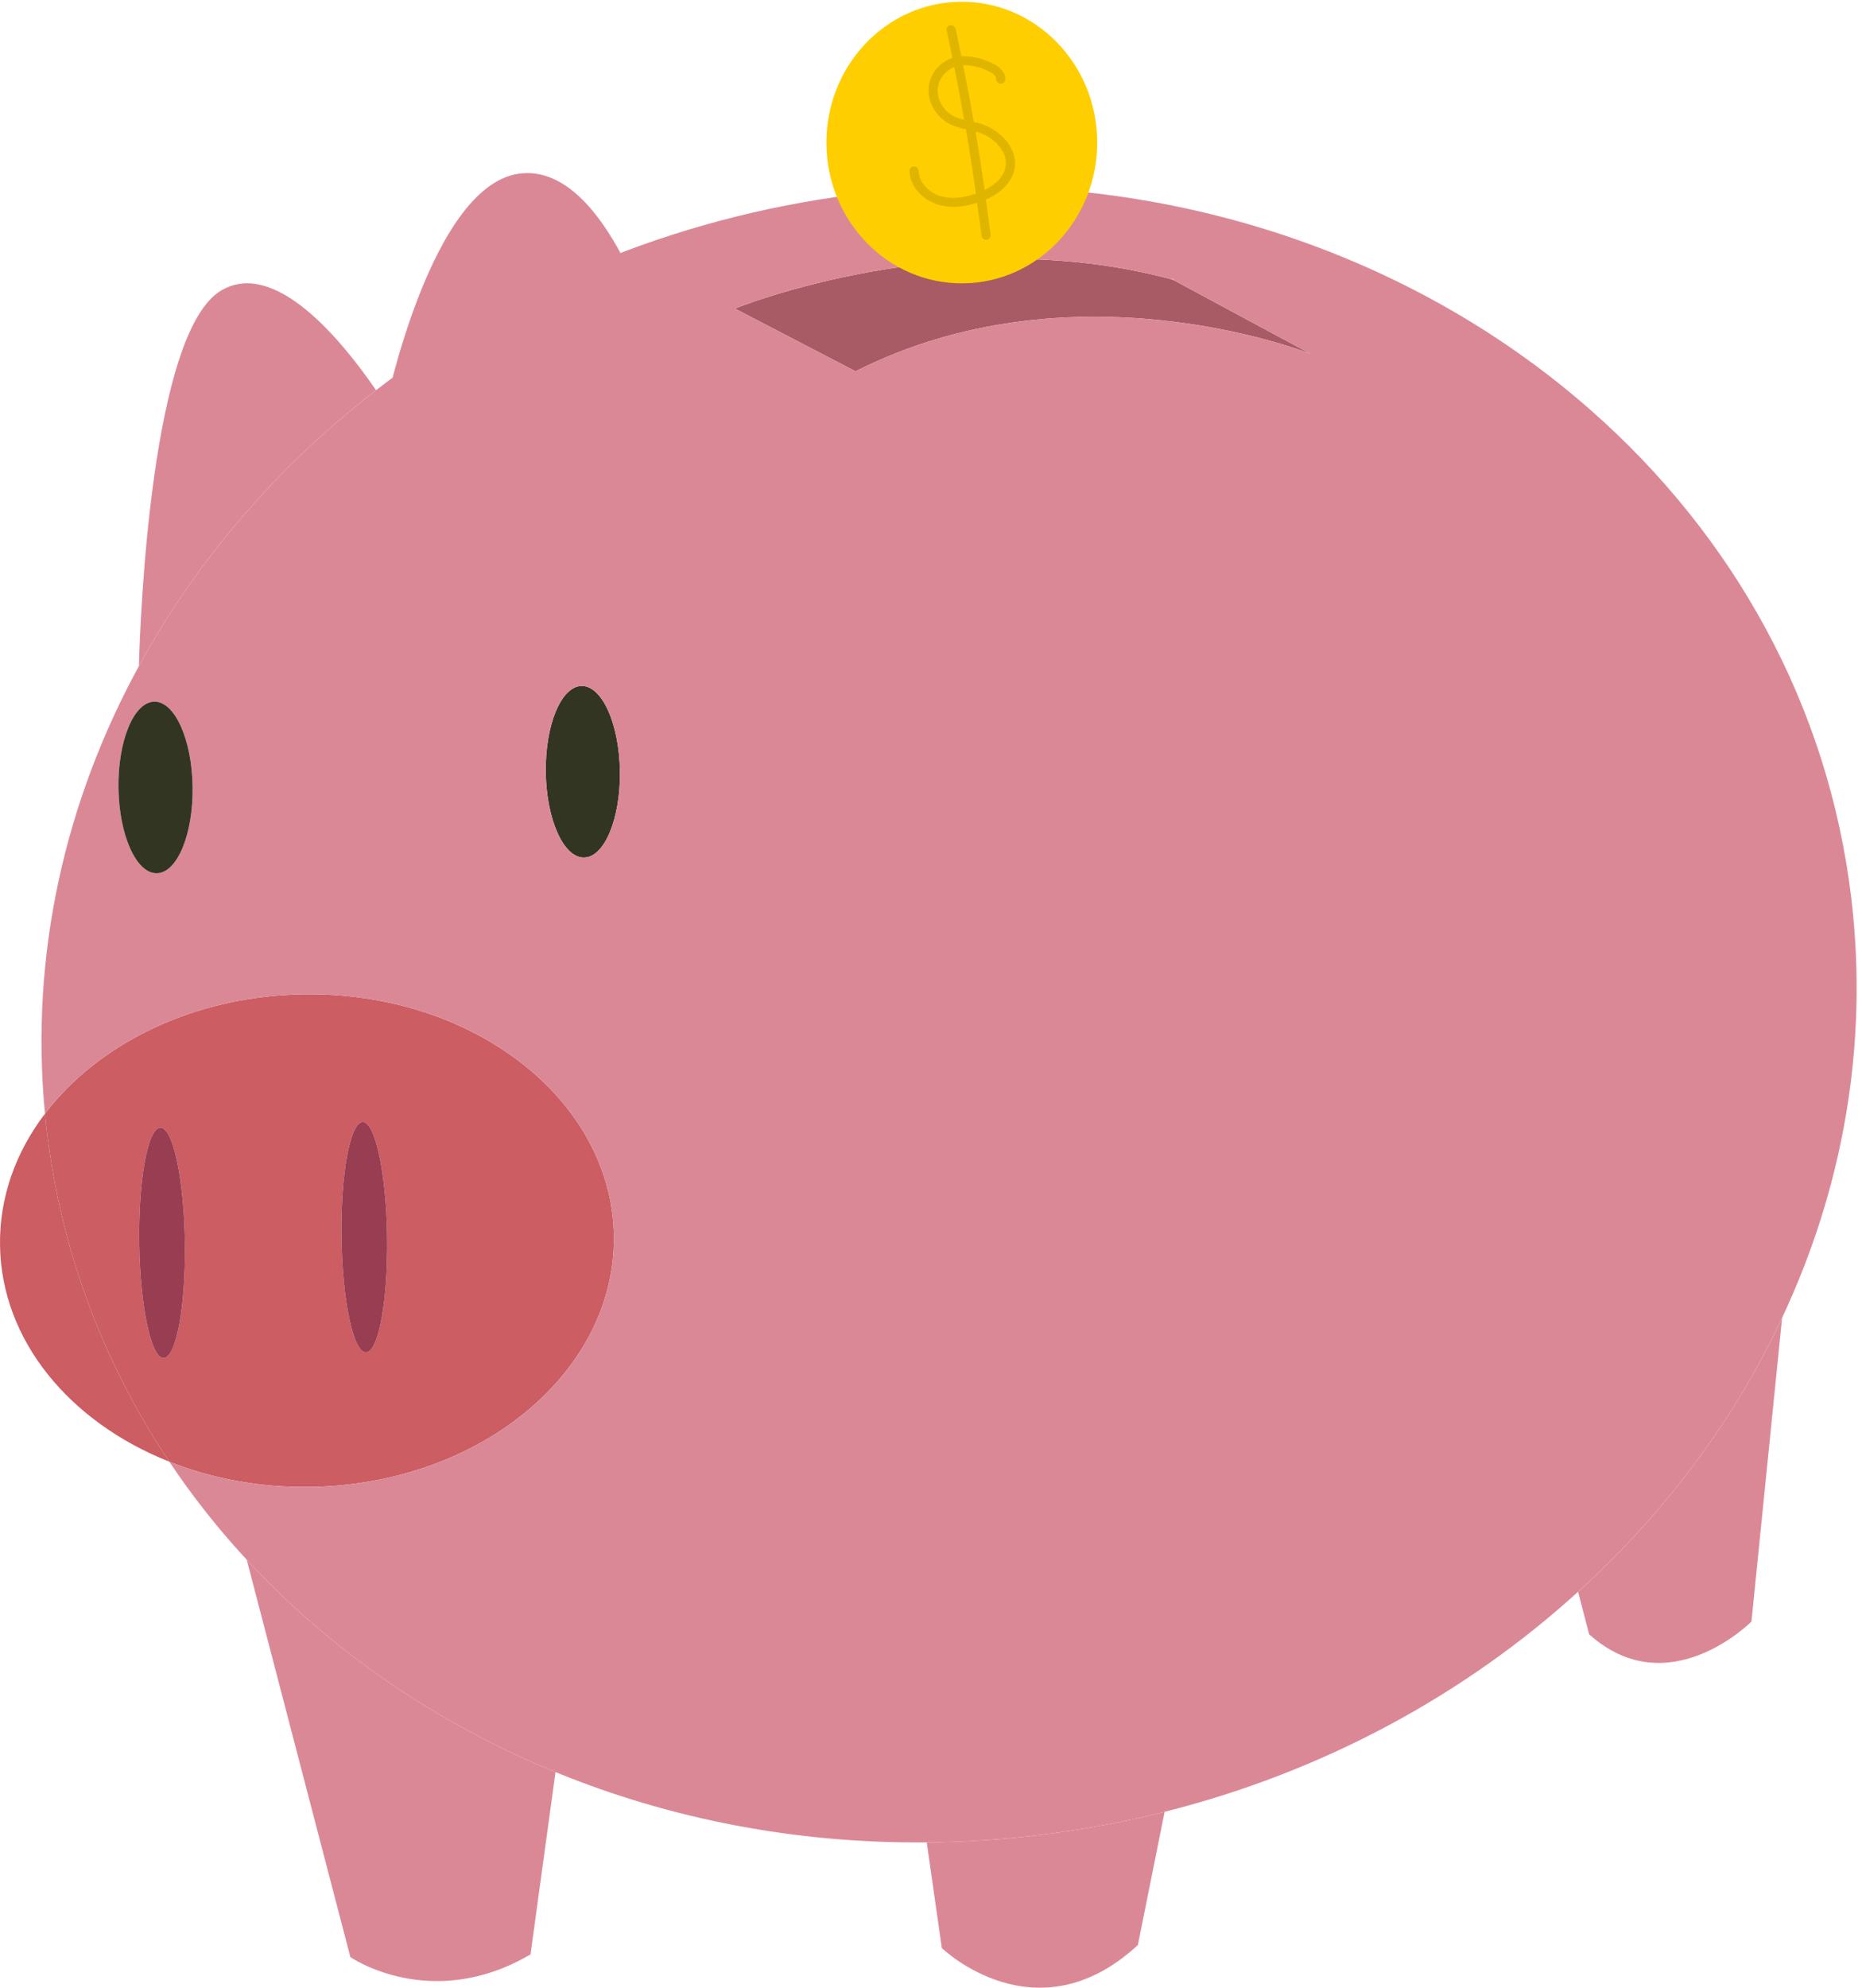 <svg width="179" height="191" viewBox="0 0 179 191" fill="none" xmlns="http://www.w3.org/2000/svg">
<path d="M53.402 170.281L51.001 187.796C41.442 193.415 33.683 188.061 33.683 188.061L23.723 149.89C31.784 158.608 41.938 165.585 53.402 170.281Z" fill="#DB8896"/>
<path d="M111.958 174.099L109.386 186.901C99.586 195.952 90.541 187.19 90.541 187.19L89.089 177.035C92.884 177.002 96.733 176.75 100.614 176.245C104.483 175.741 108.268 175.021 111.958 174.099Z" fill="#DB8896"/>
<path d="M55.913 65.916C57.88 65.886 59.529 69.553 59.593 74.111C59.658 78.657 58.114 82.374 56.147 82.404C54.181 82.434 52.532 78.767 52.467 74.221C52.403 69.663 53.946 65.946 55.913 65.916Z" fill="#333523"/>
<path d="M29.177 95.544C45.465 95.294 58.826 105.687 59.012 118.759C59.197 131.832 46.137 142.63 29.849 142.88C24.967 142.955 20.349 142.075 16.277 140.454C10.035 131.119 5.89 120.356 4.497 108.649C4.432 108.109 4.378 107.556 4.324 107.016C9.458 100.273 18.639 95.706 29.177 95.544ZM37.214 118.853C37.127 112.744 36.074 107.804 34.87 107.823C33.656 107.841 32.742 112.811 32.83 118.921C32.916 125.03 33.97 129.97 35.185 129.951C36.388 129.932 37.301 124.962 37.214 118.853ZM17.771 119.392C17.684 113.282 16.631 108.343 15.416 108.362C14.213 108.38 13.3 113.35 13.387 119.459C13.473 125.569 14.527 130.508 15.73 130.49C16.945 130.471 17.858 125.501 17.771 119.392Z" fill="#CB5D63"/>
<path d="M34.871 107.822C36.074 107.804 37.128 112.744 37.214 118.853C37.301 124.963 36.388 129.932 35.185 129.951C33.97 129.97 32.916 125.029 32.83 118.92C32.743 112.811 33.657 107.841 34.871 107.822Z" fill="#983D52"/>
<path d="M112.75 26.877L125.984 33.999C125.099 33.653 102.995 25.174 82.247 35.681L70.648 29.651C70.648 29.651 91.563 21.115 112.75 26.877Z" fill="#A85A65"/>
<path d="M171.315 126.66L168.373 155.815C168.373 155.815 160.388 163.877 152.77 157.041L151.706 152.955C160.011 145.442 166.699 136.486 171.303 126.66H171.315Z" fill="#DB8896"/>
<path d="M14.835 67.424C12.868 67.454 11.324 71.171 11.389 75.717C11.453 80.275 13.102 83.942 15.069 83.912C17.035 83.882 18.579 80.165 18.515 75.608C18.45 71.061 16.801 67.394 14.835 67.424ZM112.9 26.91C112.83 26.839 112.388 26.69 112.749 26.876C91.562 21.115 70.648 29.651 70.648 29.651L82.247 35.681C102.994 25.174 125.099 33.652 125.983 33.999L112.749 26.876C112.842 26.899 112.889 26.91 112.9 26.91ZM153.01 39.49C166.567 51.443 175.753 67.674 177.973 86.333C179.655 100.477 177.131 114.277 171.302 126.66C166.697 136.486 160.009 145.442 151.704 152.955C140.875 162.805 127.28 170.243 111.958 174.098C108.269 175.021 104.483 175.741 100.614 176.245C96.734 176.75 92.884 177.002 89.09 177.035C76.421 177.158 64.319 174.757 53.402 170.281C41.939 165.586 31.785 158.608 23.723 149.891V149.879C20.985 146.925 18.499 143.788 16.277 140.454C20.35 142.075 24.967 142.955 29.849 142.88C46.137 142.63 59.198 131.832 59.012 118.759C58.826 105.687 45.465 95.294 29.177 95.544C18.639 95.706 9.459 100.273 4.324 107.016C2.859 91.798 6.247 77.01 13.352 64.006C18.878 53.877 26.652 44.833 36.152 37.493C48.787 27.712 64.451 20.965 81.868 18.725C109.217 15.202 134.976 23.564 153.01 39.49ZM59.592 74.111C59.528 69.553 57.879 65.886 55.912 65.916C53.946 65.946 52.402 69.662 52.466 74.22C52.531 78.767 54.18 82.434 56.147 82.404C58.113 82.374 59.657 78.657 59.592 74.111Z" fill="#DB8896"/>
<path d="M15.416 108.362C16.631 108.343 17.685 113.283 17.771 119.392C17.858 125.501 16.945 130.471 15.73 130.49C14.527 130.508 13.474 125.569 13.387 119.459C13.3 113.35 14.214 108.38 15.416 108.362Z" fill="#983D52"/>
<path d="M16.276 140.454C6.723 136.667 0.132 128.829 0.002 119.665C-0.064 115.035 1.518 110.704 4.323 107.016C4.377 107.557 4.431 108.109 4.497 108.649C5.89 120.356 10.034 131.118 16.276 140.454Z" fill="#CB5D63"/>
<path d="M14.836 67.424C16.802 67.394 18.451 71.061 18.516 75.608C18.58 80.165 17.036 83.882 15.07 83.912C13.103 83.942 11.454 80.275 11.39 75.717C11.325 71.171 12.869 67.454 14.836 67.424Z" fill="#333523"/>
<path d="M21.297 27.894C26.415 24.916 32.749 32.542 36.151 37.494C26.652 44.833 18.878 53.877 13.352 64.007C13.474 59.614 14.504 31.835 21.297 27.894Z" fill="#DB8896"/>
<path d="M36.96 39.562C36.96 39.562 41.427 17.351 50.218 16.65C59.009 15.949 63.873 35.195 63.873 35.195C63.873 35.195 35.843 55.236 36.96 39.562Z" fill="#DB8896"/>
<path d="M92.625 27.229C99.812 27.136 105.566 21.002 105.476 13.53C105.387 6.058 99.487 0.076 92.299 0.169C85.112 0.263 79.358 6.396 79.447 13.868C79.537 21.34 85.437 27.322 92.625 27.229Z" fill="#FFCE00"/>
<path d="M94.779 19.18C96.455 18.439 97.492 17.244 97.579 15.898C97.702 13.996 95.966 12.407 94.274 11.889C94.061 11.823 93.841 11.778 93.622 11.728C93.304 9.904 92.96 8.085 92.595 6.272C93.443 6.232 94.311 6.516 94.951 6.803C95.348 6.981 95.767 7.272 95.751 7.555C95.738 7.793 95.925 8.007 96.169 8.032C96.414 8.057 96.623 7.885 96.636 7.647C96.673 7.004 96.193 6.426 95.287 6.02C94.255 5.555 93.28 5.354 92.418 5.413C92.238 4.536 92.066 3.657 91.874 2.784C91.823 2.548 91.587 2.387 91.347 2.427C91.108 2.465 90.956 2.687 91.008 2.923C91.201 3.802 91.374 4.688 91.555 5.571C91.552 5.572 91.548 5.572 91.545 5.573C90.269 5.982 89.332 7.193 89.264 8.519C89.197 9.845 90.004 11.228 91.226 11.881C91.752 12.163 92.309 12.303 92.858 12.424C93.21 14.486 93.527 16.549 93.817 18.612C92.501 19.064 91.336 19.139 90.356 18.826C89.367 18.513 88.327 17.571 88.32 16.448C88.319 16.208 88.12 16.009 87.875 15.996C87.629 15.985 87.433 16.169 87.434 16.408C87.443 17.91 88.684 19.119 89.957 19.591C90.011 19.611 90.066 19.63 90.12 19.647C91.235 20.003 92.52 19.94 93.934 19.491C94.077 20.542 94.226 21.595 94.352 22.644C94.373 22.817 94.495 22.96 94.655 23.019C94.714 23.041 94.778 23.052 94.844 23.047C95.087 23.031 95.261 22.825 95.233 22.587C95.095 21.453 94.935 20.316 94.779 19.18ZM94.047 12.713C95.415 13.136 96.784 14.408 96.695 15.8C96.614 17.042 95.505 17.83 94.657 18.257C94.392 16.388 94.107 14.518 93.79 12.649C93.875 12.672 93.963 12.687 94.047 12.713ZM91.62 11.128C90.704 10.637 90.099 9.6 90.148 8.606C90.197 7.656 90.844 6.79 91.736 6.447C92.074 8.129 92.393 9.815 92.69 11.506C92.31 11.413 91.949 11.304 91.62 11.128Z" fill="#E0B500"/>
</svg>
